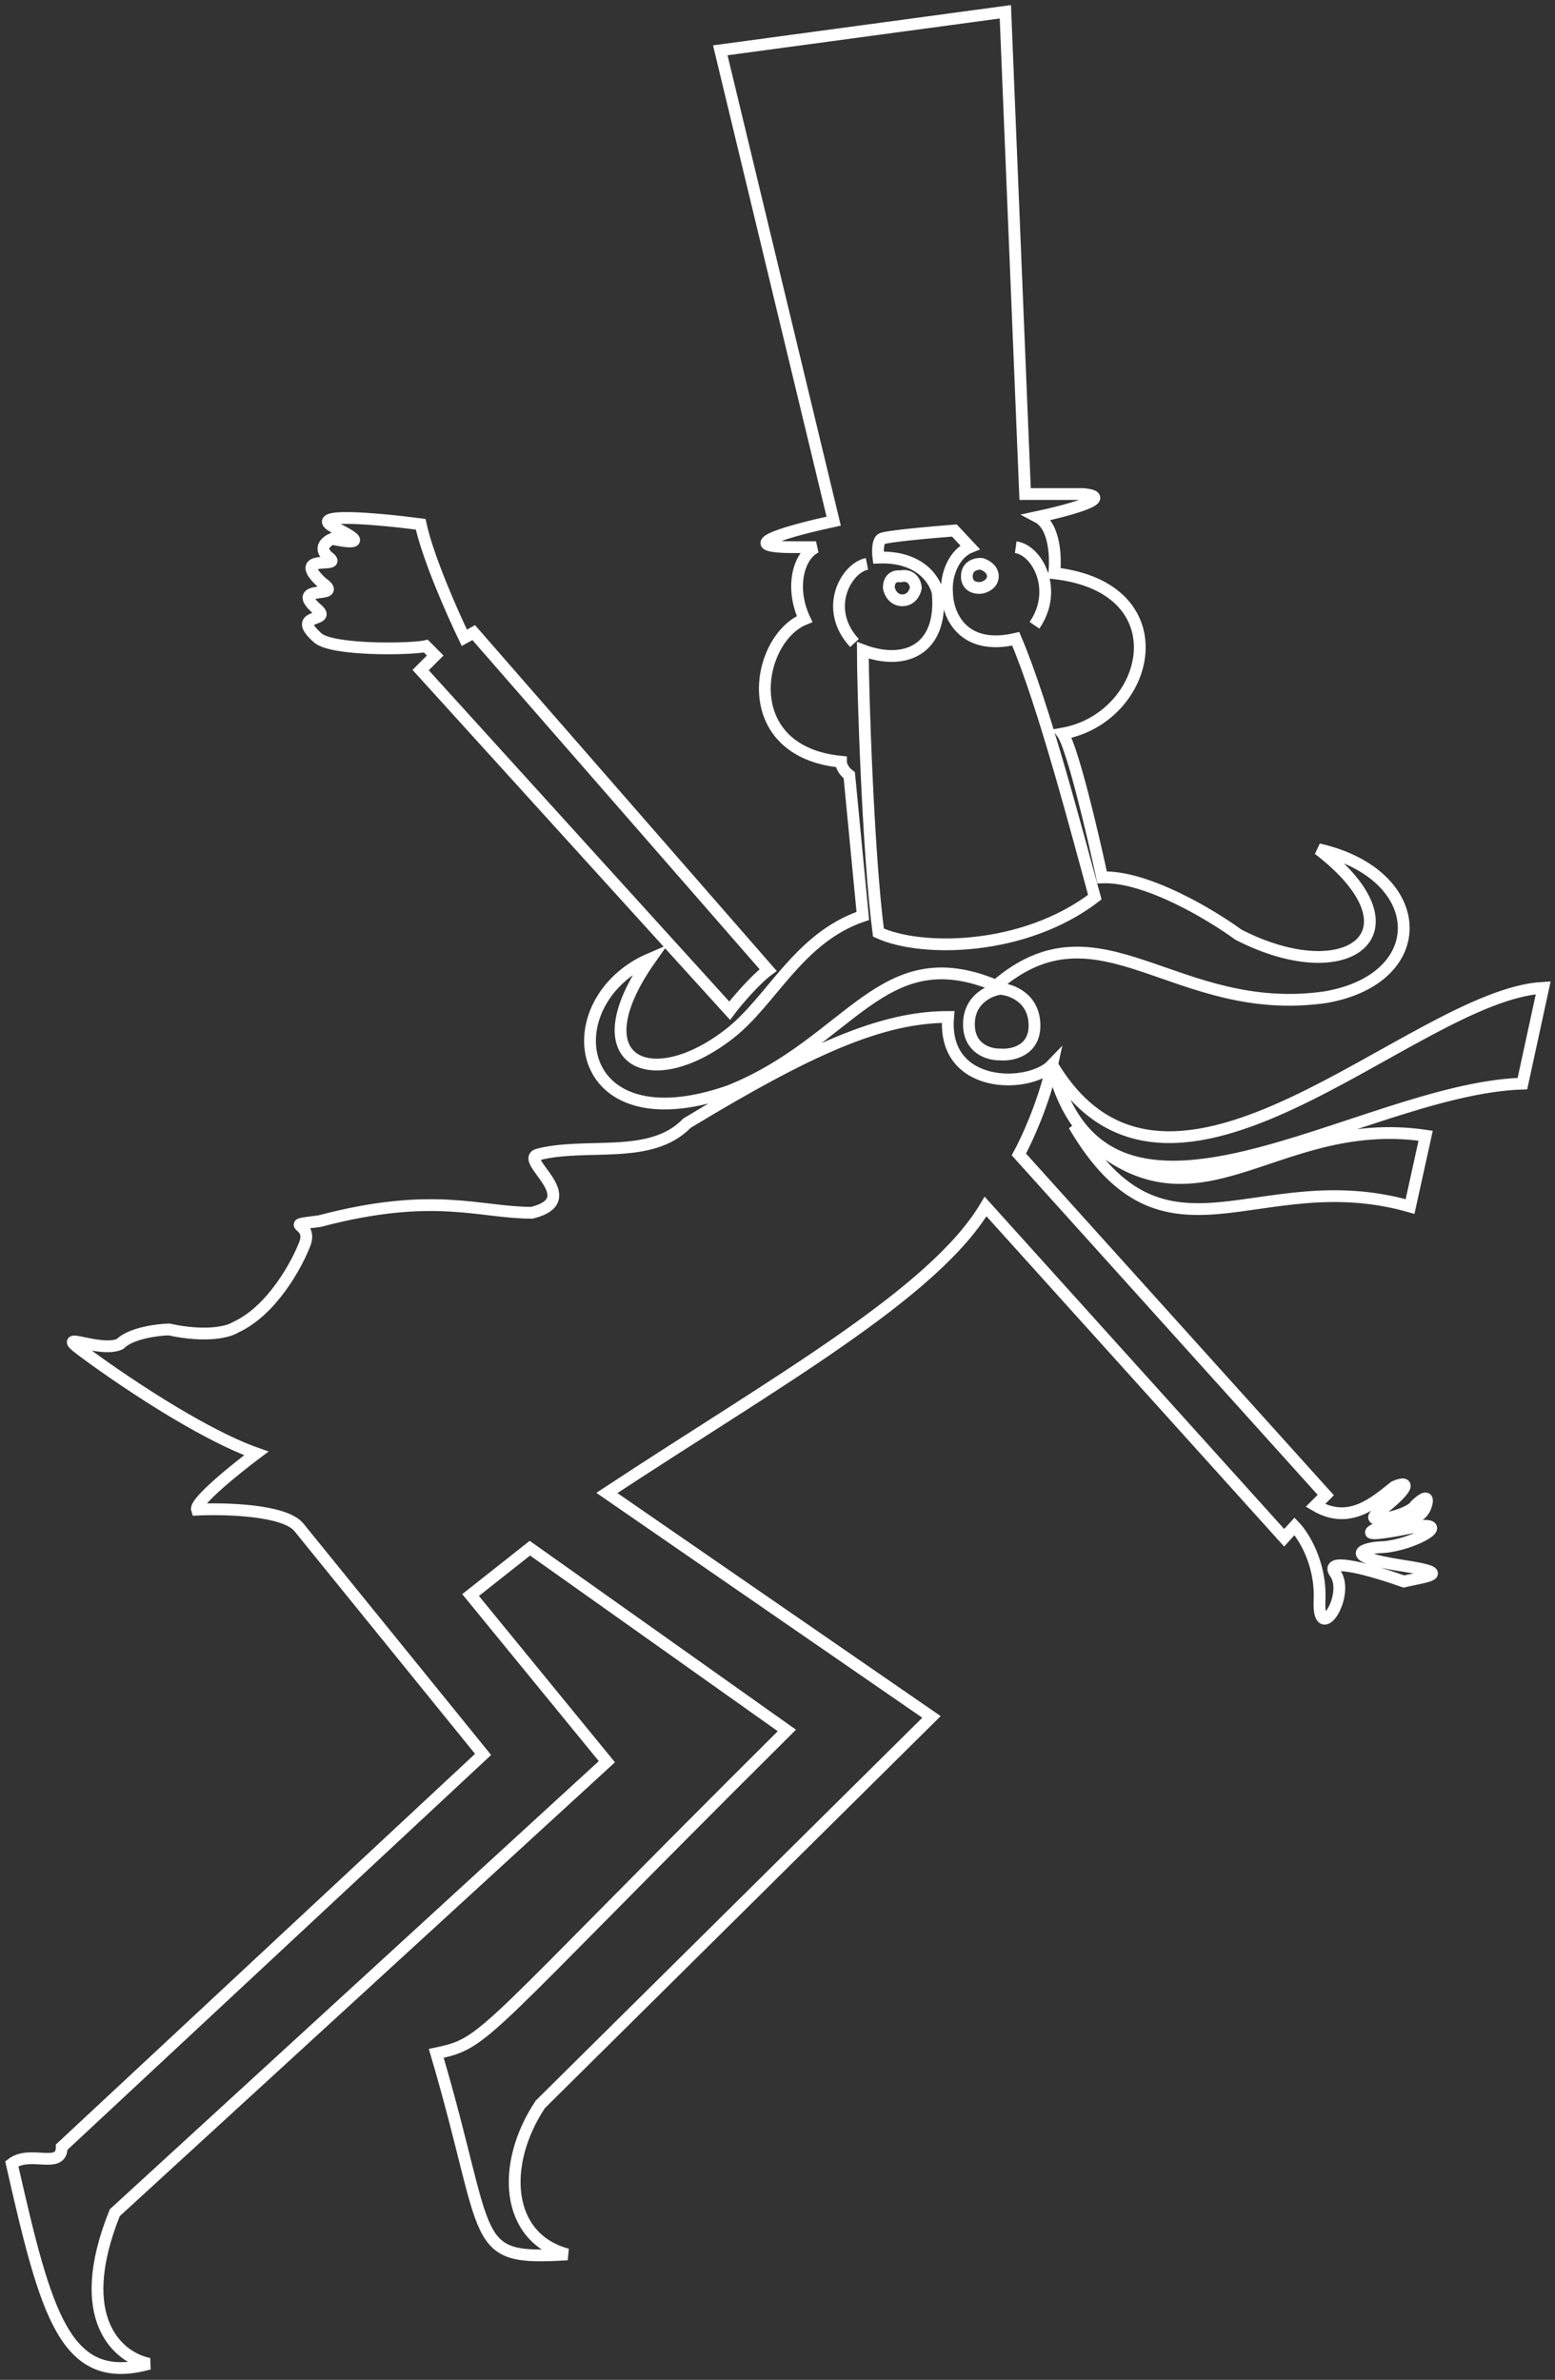 <svg width="132" height="202" viewBox="0 0 132 202" fill="none" xmlns="http://www.w3.org/2000/svg">
<rect x="0" y="0" width="132" height="202" fill="#333333" stroke="none"/>
<path d="M89.315 90.385C88.609 93.638 87.137 96.809 86.489 97.988L112.542 126.899L111.659 127.783C114.556 129.481 116.693 127.518 118.371 126.192C119.784 125.573 119.607 126.381 116.958 128.402C115.474 129.534 119.607 128.667 120.137 127.783C120.608 127.312 121.444 126.669 121.02 127.872C120.49 129.375 118.371 128.933 116.693 129.817C115.351 130.524 118.548 129.935 120.314 129.551C123.317 129.198 119.961 131.143 117.399 131.32C116.075 131.32 113.337 132.027 119.166 132.911C123.497 133.568 120.991 133.81 119.166 134.237C116.781 133.383 112.277 132.045 113.337 133.53C114.662 135.387 111.836 139.719 112.012 135.829C112.154 132.717 110.658 130.347 109.893 129.551L109.01 130.524L83.663 102.409C79.247 109.836 65.735 117.351 51.516 126.722L79.071 145.731L45.864 178.62C42.508 183.66 42.861 189.937 48.16 191.352C39.682 191.882 41.802 190.468 37.033 174.288C41.413 173.369 40.477 173.05 66.795 146.88L44.981 131.408L39.947 135.387L51.516 149.533L9.743 187.815C6.069 196.939 10.155 200.163 12.658 200.635C5.522 202.615 3.914 196.48 1 183.66C2.554 182.457 5.239 184.19 5.239 182.245L41.007 148.914C36.297 143.108 26.576 131.125 25.375 129.64C24.174 128.155 19.105 128.019 16.72 128.137C16.508 127.5 19.988 124.689 21.754 123.363C16.95 121.665 9.861 116.82 6.917 114.61C4.533 112.842 8.507 114.875 10.185 114.079C11.103 113.16 13.335 112.871 14.336 112.842C17.586 113.549 19.458 113.018 19.988 112.665C23.096 111.25 25.228 107.301 25.905 105.503C26.523 103.647 23.785 104.089 27.141 103.647C36.856 101.083 40.654 102.939 45.158 102.939C49.75 101.79 43.958 98.43 45.688 97.988C49.838 96.927 55.225 98.519 58.317 95.336C68.702 89.041 74.832 86.318 80.484 86.318C79.954 92.507 87.372 92.418 89.315 90.385ZM89.315 90.385C93.819 108.598 115.368 92.418 129.234 91.976L131 83.842C119.872 84.461 99.295 107.095 89.315 90.385ZM73.595 47.858C71.829 48.212 69.85 51.678 72.535 54.578M86.224 46.444C88.079 46.709 89.863 50.104 87.814 53.075M61.938 85.787C62.526 84.992 64.145 83.117 65.205 82.339L40.212 53.694L39.417 54.136C38.446 52.132 36.344 47.399 35.708 44.499C32.116 44.027 25.658 43.438 28.554 44.852C31.451 46.267 29.526 46.031 28.201 45.737C27.701 45.943 26.947 46.55 27.936 47.328C29.173 48.301 24.58 46.886 27.318 49.45C29.438 50.953 24.315 49.45 26.965 51.749C28.201 52.821 24.58 52.014 26.965 54.136C28.201 55.236 34.878 55.126 36.15 54.843L36.944 55.639L35.708 56.877L61.938 85.787ZM91.17 95.513C98.942 108.775 106.713 98.696 119.696 102.409L121.02 96.397C107.773 94.452 101.414 106.034 91.17 95.513ZM84.9 83.931C85.841 83.99 87.743 84.673 87.814 86.937C87.885 89.2 85.9 89.589 84.9 89.501C84.016 89.53 82.25 89.059 82.25 86.937C82.25 84.815 84.016 84.049 84.9 83.931ZM84.546 83.665C93.378 76.062 99.736 86.495 112.542 84.638C121.639 83.047 121.285 74.205 111.924 72.084C121.02 79.068 114.485 84.144 105.124 79.333C102.827 77.653 97.299 74.329 93.554 74.471C92.789 70.905 91.046 63.472 90.198 62.27C97.705 60.944 100.355 49.892 89.492 48.654C89.639 47.387 89.562 44.658 88.079 43.88C90.552 43.349 94.791 42.218 91.965 41.935H87.019L85.341 1L61.143 4.271L70.769 44.234C67.472 44.941 62.114 46.373 67.06 46.444H69.268C67.766 47.151 67.06 49.892 68.296 52.544C64.145 54.224 62.467 63.773 71.387 64.657C71.387 64.863 71.528 65.382 72.094 65.806L73.242 77.742C67.766 79.599 65.558 84.903 61.938 87.733C55.225 92.977 49.044 90.12 55.225 81.367C46.924 84.903 48.337 97.369 61.938 92.595C72.27 88.44 74.832 79.599 84.546 83.665ZM74.567 79.156C78.188 80.836 86.931 80.748 92.936 76.15C91.523 71.022 88.609 59.794 86.224 54.224C81.632 55.285 80.425 52.073 80.395 50.334C80.254 48.778 81.014 46.974 82.338 46.444L81.014 45.029C79.1 45.177 75.185 45.524 74.832 45.737C74.478 45.949 74.508 46.886 74.567 47.328C78.099 47.187 79.394 49.273 79.6 50.334C80.042 55.197 76.775 56.523 73.242 55.197C73.242 58.521 73.683 72.437 74.567 79.156ZM83.31 47.858C82.898 47.829 82.073 48 82.073 48.919C82.073 49.839 82.898 49.951 83.31 49.892C83.634 49.833 84.281 49.556 84.281 48.919C84.281 48.283 83.634 47.947 83.31 47.858ZM76.421 48.919C76.097 48.861 75.45 48.972 75.45 49.892C75.509 50.246 75.821 50.953 76.598 50.953C77.375 50.953 77.687 50.246 77.746 49.892C77.716 49.479 77.41 48.707 76.421 48.919Z" stroke="white"/>
</svg>
